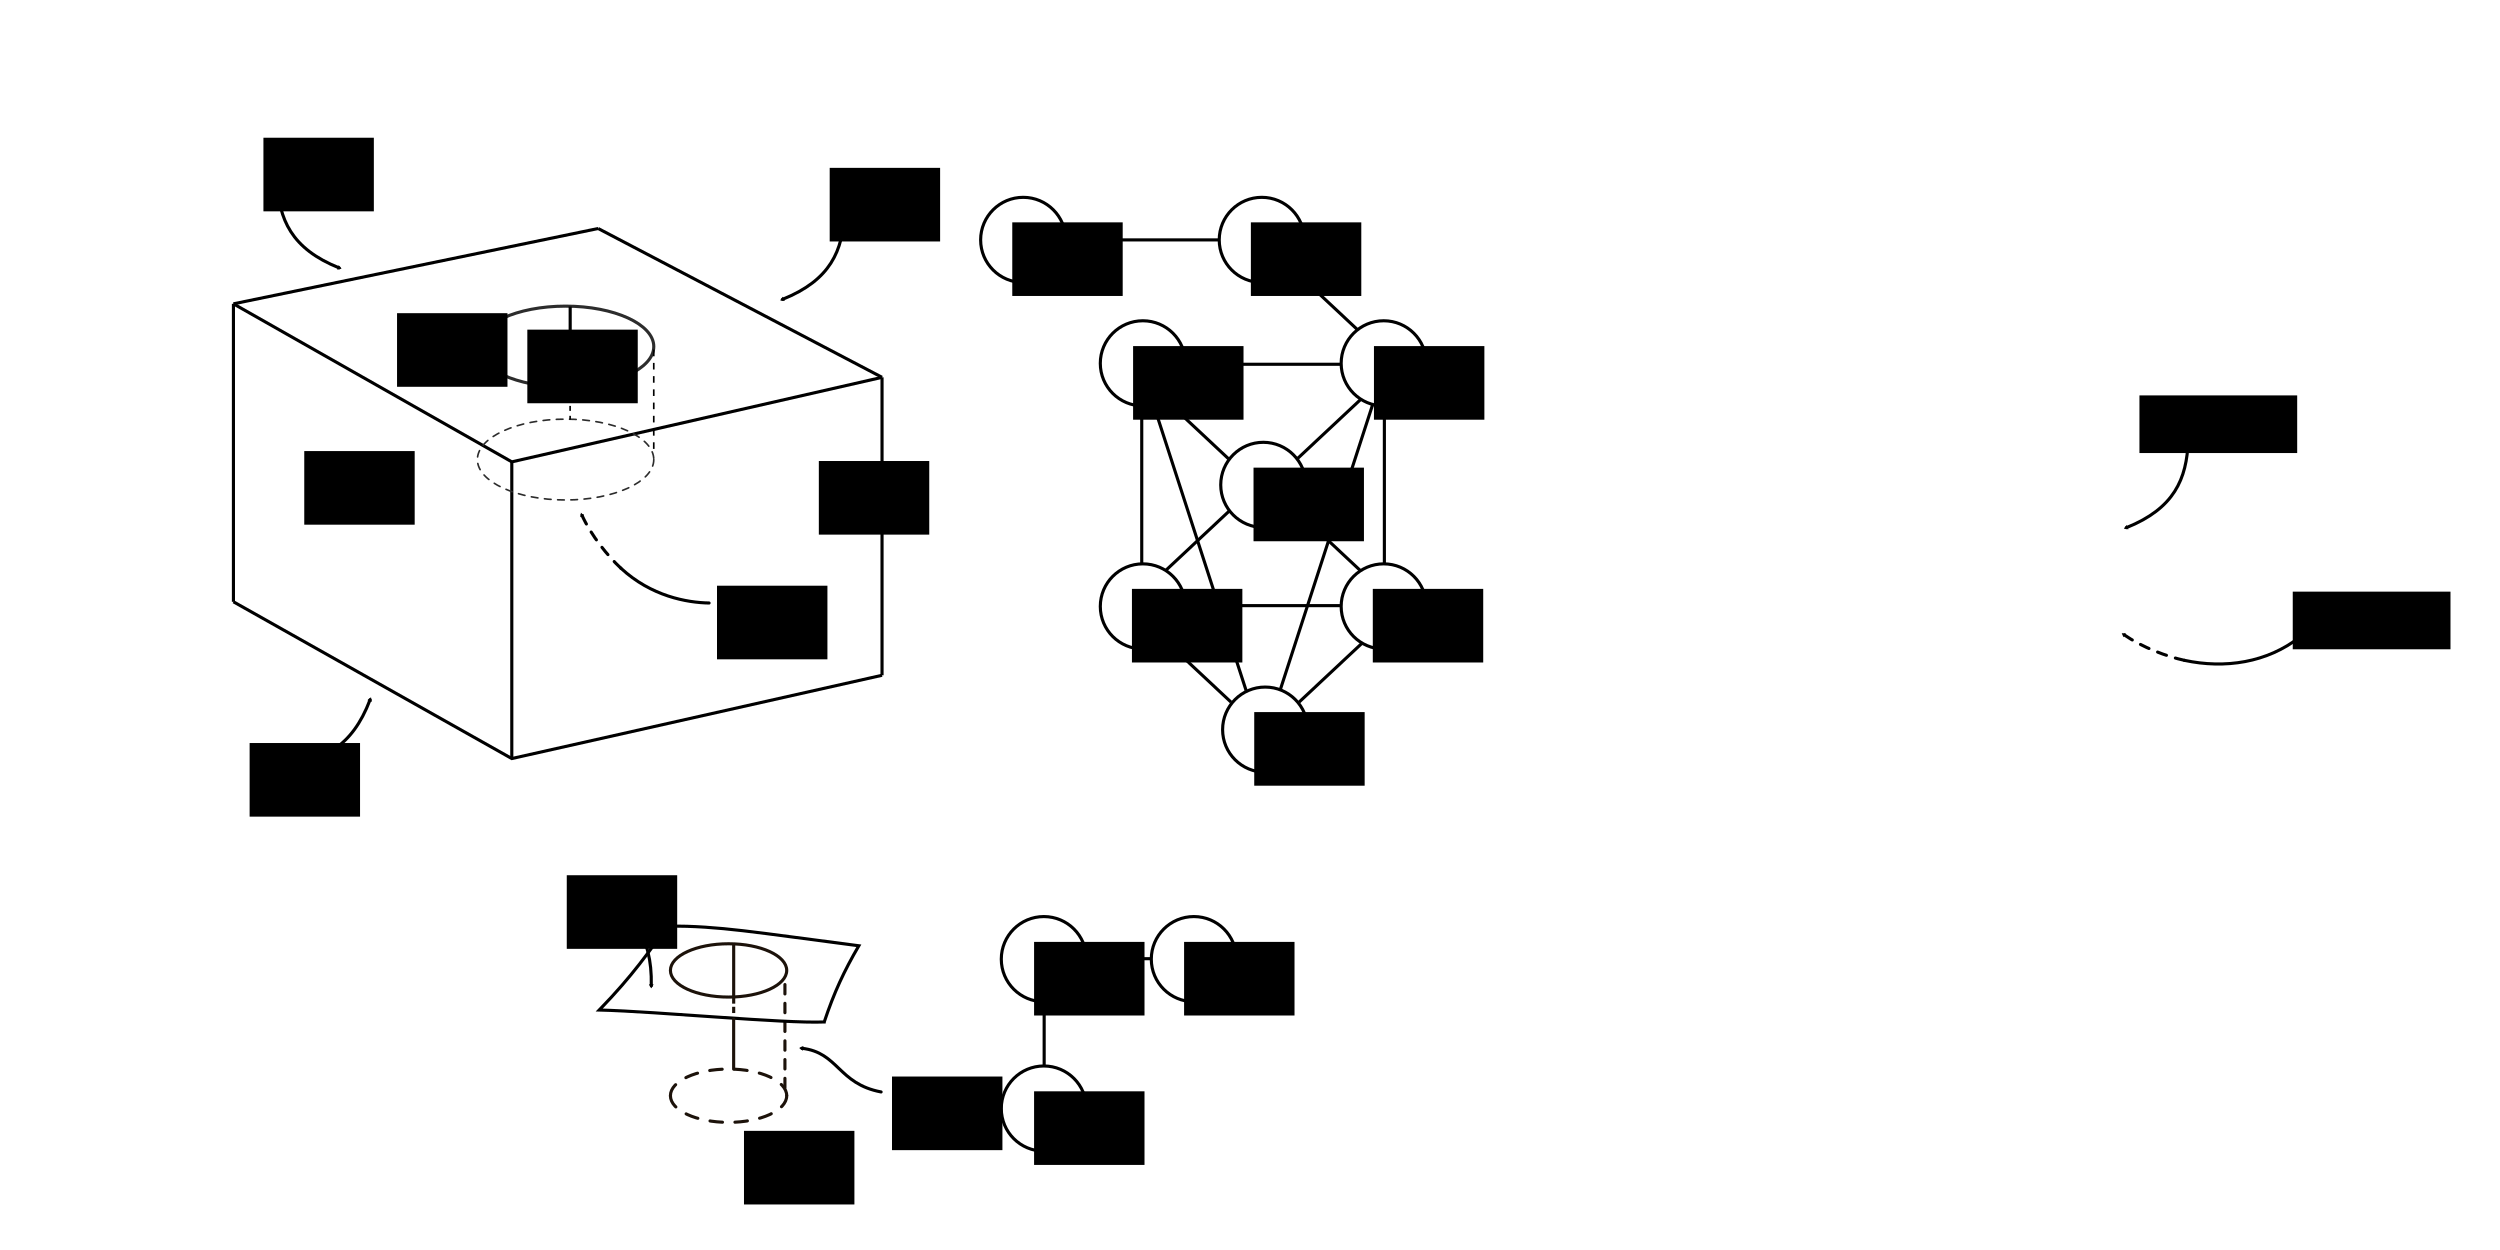 <?xml version="1.0" encoding="UTF-8" standalone="no"?>
<!-- Created with Inkscape (http://www.inkscape.org/) -->

<svg
   xmlns:dc="http://purl.org/dc/elements/1.1/"
   xmlns:cc="http://creativecommons.org/ns#"
   xmlns:rdf="http://www.w3.org/1999/02/22-rdf-syntax-ns#"
   xmlns:svg="http://www.w3.org/2000/svg"
   xmlns="http://www.w3.org/2000/svg"
   xmlns:xlink="http://www.w3.org/1999/xlink"
   xmlns:sodipodi="http://sodipodi.sourceforge.net/DTD/sodipodi-0.dtd"
   xmlns:inkscape="http://www.inkscape.org/namespaces/inkscape"
   width="800mm"
   height="400mm"
   viewBox="0 0 800 400"
   version="1.1"
   id="svg9545"
   inkscape:version="0.92.4 (5da689c313, 2019-01-14)"
   sodipodi:docname="situ-subgraph-isomorphism.svg">
  <defs
     id="defs9539">
    <marker
       inkscape:stockid="TriangleOutM"
       orient="auto"
       refY="0"
       refX="0"
       id="TriangleOutM"
       style="overflow:visible"
       inkscape:isstock="true">
      <path
         id="path10344"
         d="M 5.77,0 -2.88,5 V -5 Z"
         style="fill:#000000;fill-opacity:1;fill-rule:evenodd;stroke:#000000;stroke-width:1pt;stroke-opacity:1"
         transform="scale(0.4)"
         inkscape:connector-curvature="0" />
    </marker>
    <marker
       inkscape:stockid="TriangleOutL"
       orient="auto"
       refY="0"
       refX="0"
       id="TriangleOutL"
       style="overflow:visible"
       inkscape:isstock="true">
      <path
         id="path10341"
         d="M 5.77,0 -2.88,5 V -5 Z"
         style="fill:#000000;fill-opacity:1;fill-rule:evenodd;stroke:#000000;stroke-width:1pt;stroke-opacity:1"
         transform="scale(0.8)"
         inkscape:connector-curvature="0" />
    </marker>
    <linearGradient
       gradientTransform="matrix(0.282,0,0,0.282,-467.942,69.372)"
       inkscape:collect="always"
       xlink:href="#linearGradient6728"
       id="linearGradient6730"
       x1="2117.914"
       y1="265.991"
       x2="1819.386"
       y2="260.135"
       gradientUnits="userSpaceOnUse" />
    <linearGradient
       inkscape:collect="always"
       id="linearGradient6728">
      <stop
         style="stop-color:#afafaf;stop-opacity:1;"
         offset="0"
         id="stop6724" />
      <stop
         style="stop-color:#afafaf;stop-opacity:0;"
         offset="1"
         id="stop6726" />
    </linearGradient>
    <marker
       inkscape:stockid="TriangleOutM"
       orient="auto"
       refY="0"
       refX="0"
       id="TriangleOutM-5"
       style="overflow:visible"
       inkscape:isstock="true">
      <path
         inkscape:connector-curvature="0"
         id="path10344-8"
         d="M 5.77,0 -2.88,5 V -5 Z"
         style="fill:#000000;fill-opacity:1;fill-rule:evenodd;stroke:#000000;stroke-width:1pt;stroke-opacity:1"
         transform="scale(0.4)" />
    </marker>
    <marker
       inkscape:stockid="TriangleOutM"
       orient="auto"
       refY="0"
       refX="0"
       id="TriangleOutM-1"
       style="overflow:visible"
       inkscape:isstock="true">
      <path
         inkscape:connector-curvature="0"
         id="path10344-3"
         d="M 5.77,0 -2.88,5 V -5 Z"
         style="fill:#000000;fill-opacity:1;fill-rule:evenodd;stroke:#000000;stroke-width:1pt;stroke-opacity:1"
         transform="scale(0.4)" />
    </marker>
    <marker
       inkscape:stockid="TriangleOutM"
       orient="auto"
       refY="0"
       refX="0"
       id="TriangleOutM-1-8"
       style="overflow:visible"
       inkscape:isstock="true">
      <path
         inkscape:connector-curvature="0"
         id="path10344-3-8"
         d="M 5.77,0 -2.88,5 V -5 Z"
         style="fill:#000000;fill-opacity:1;fill-rule:evenodd;stroke:#000000;stroke-width:1pt;stroke-opacity:1"
         transform="scale(0.4)" />
    </marker>
    <marker
       inkscape:stockid="TriangleOutM"
       orient="auto"
       refY="0"
       refX="0"
       id="TriangleOutM-1-8-9"
       style="overflow:visible"
       inkscape:isstock="true">
      <path
         inkscape:connector-curvature="0"
         id="path10344-3-8-0"
         d="M 5.77,0 -2.88,5 V -5 Z"
         style="fill:#000000;fill-opacity:1;fill-rule:evenodd;stroke:#000000;stroke-width:1pt;stroke-opacity:1"
         transform="scale(0.4)" />
    </marker>
    <marker
       inkscape:stockid="TriangleOutM"
       orient="auto"
       refY="0"
       refX="0"
       id="TriangleOutM-1-8-5"
       style="overflow:visible"
       inkscape:isstock="true">
      <path
         inkscape:connector-curvature="0"
         id="path10344-3-8-02"
         d="M 5.77,0 -2.88,5 V -5 Z"
         style="fill:#000000;fill-opacity:1;fill-rule:evenodd;stroke:#000000;stroke-width:1pt;stroke-opacity:1"
         transform="scale(0.4)" />
    </marker>
    <marker
       inkscape:stockid="TriangleOutM"
       orient="auto"
       refY="0"
       refX="0"
       id="TriangleOutM-1-8-5-8"
       style="overflow:visible"
       inkscape:isstock="true">
      <path
         inkscape:connector-curvature="0"
         id="path10344-3-8-02-6"
         d="M 5.77,0 -2.88,5 V -5 Z"
         style="fill:#000000;fill-opacity:1;fill-rule:evenodd;stroke:#000000;stroke-width:1pt;stroke-opacity:1"
         transform="scale(0.4)" />
    </marker>
    <marker
       inkscape:stockid="TriangleOutM"
       orient="auto"
       refY="0"
       refX="0"
       id="TriangleOutM-1-84"
       style="overflow:visible"
       inkscape:isstock="true">
      <path
         inkscape:connector-curvature="0"
         id="path10344-3-2"
         d="M 5.77,0 -2.88,5 V -5 Z"
         style="fill:#000000;fill-opacity:1;fill-rule:evenodd;stroke:#000000;stroke-width:1pt;stroke-opacity:1"
         transform="scale(0.4)" />
    </marker>
    <marker
       inkscape:stockid="TriangleOutM"
       orient="auto"
       refY="0"
       refX="0"
       id="TriangleOutM-5-8"
       style="overflow:visible"
       inkscape:isstock="true">
      <path
         inkscape:connector-curvature="0"
         id="path10344-8-7"
         d="M 5.77,0 -2.88,5 V -5 Z"
         style="fill:#000000;fill-opacity:1;fill-rule:evenodd;stroke:#000000;stroke-width:1pt;stroke-opacity:1"
         transform="scale(0.4)" />
    </marker>
    <marker
       inkscape:stockid="TriangleOutM"
       orient="auto"
       refY="0"
       refX="0"
       id="TriangleOutM-3"
       style="overflow:visible"
       inkscape:isstock="true">
      <path
         id="path10344-7"
         d="M 5.77,0 -2.88,5 V -5 Z"
         style="fill:#000000;fill-opacity:1;fill-rule:evenodd;stroke:#000000;stroke-width:1pt;stroke-opacity:1"
         transform="scale(0.4)"
         inkscape:connector-curvature="0" />
    </marker>
    <marker
       inkscape:stockid="TriangleOutM"
       orient="auto"
       refY="0"
       refX="0"
       id="TriangleOutM-5-9"
       style="overflow:visible"
       inkscape:isstock="true">
      <path
         inkscape:connector-curvature="0"
         id="path10344-8-3"
         d="M 5.77,0 -2.88,5 V -5 Z"
         style="fill:#000000;fill-opacity:1;fill-rule:evenodd;stroke:#000000;stroke-width:1pt;stroke-opacity:1"
         transform="scale(0.4)" />
    </marker>
    <marker
       inkscape:stockid="TriangleOutM"
       orient="auto"
       refY="0"
       refX="0"
       id="TriangleOutM-1-8-5-0"
       style="overflow:visible"
       inkscape:isstock="true">
      <path
         inkscape:connector-curvature="0"
         id="path10344-3-8-02-9"
         d="M 5.77,0 -2.88,5 V -5 Z"
         style="fill:#000000;fill-opacity:1;fill-rule:evenodd;stroke:#000000;stroke-width:1pt;stroke-opacity:1"
         transform="scale(0.4)" />
    </marker>
    <marker
       inkscape:stockid="TriangleOutM"
       orient="auto"
       refY="0"
       refX="0"
       id="TriangleOutM-5-7"
       style="overflow:visible"
       inkscape:isstock="true">
      <path
         inkscape:connector-curvature="0"
         id="path10344-8-1"
         d="M 5.77,0 -2.88,5 V -5 Z"
         style="fill:#000000;fill-opacity:1;fill-rule:evenodd;stroke:#000000;stroke-width:1pt;stroke-opacity:1"
         transform="scale(0.4)" />
    </marker>
    <marker
       inkscape:stockid="TriangleOutM"
       orient="auto"
       refY="0"
       refX="0"
       id="TriangleOutM-5-9-4"
       style="overflow:visible"
       inkscape:isstock="true">
      <path
         inkscape:connector-curvature="0"
         id="path10344-8-3-8"
         d="M 5.77,0 -2.88,5 V -5 Z"
         style="fill:#000000;fill-opacity:1;fill-rule:evenodd;stroke:#000000;stroke-width:1pt;stroke-opacity:1"
         transform="scale(0.4)" />
    </marker>
  </defs>
  <sodipodi:namedview
     id="base"
     pagecolor="#ffffff"
     bordercolor="#666666"
     borderopacity="1.0"
     inkscape:pageopacity="0.0"
     inkscape:pageshadow="2"
     inkscape:zoom="0.35"
     inkscape:cx="889.54774"
     inkscape:cy="519.40654"
     inkscape:document-units="mm"
     inkscape:current-layer="layer1"
     showgrid="false"
     inkscape:window-width="1920"
     inkscape:window-height="1027"
     inkscape:window-x="-8"
     inkscape:window-y="-8"
     inkscape:window-maximized="1"
     inkscape:snap-global="true" />
  <g
     inkscape:label="Layer 1"
     inkscape:groupmode="layer"
     id="layer1"
     transform="translate(0,103)">
    <path
       style="fill:none;fill-opacity:0.856;stroke:none;stroke-width:0.265px;stroke-linecap:butt;stroke-linejoin:miter;stroke-opacity:1"
       d="M 74.699,89.573 163.775,139.739 V 44.793 L 74.699,-5.772 Z"
       id="path6480-9-27"
       inkscape:connector-curvature="0"
       sodipodi:nodetypes="ccccc" />
    <path
       style="fill:none;fill-opacity:1;stroke:none;stroke-width:0.265px;stroke-linecap:butt;stroke-linejoin:miter;stroke-opacity:1"
       d="m 282.25,113.092 -118.474,26.647 V 44.793 L 282.25,17.746 Z"
       id="path6480-9-2-4"
       inkscape:connector-curvature="0"
       sodipodi:nodetypes="ccccc" />
    <path
       style="fill:none;fill-opacity:1;stroke:none;stroke-width:0.265px;stroke-linecap:butt;stroke-linejoin:miter;stroke-opacity:1"
       d="M 74.699,-5.772 163.775,44.793 282.25,17.746 191.409,-29.879 Z"
       id="path6480-4"
       inkscape:connector-curvature="0"
       sodipodi:nodetypes="ccccc" />
    <path
       style="fill:none;stroke:#000000;stroke-width:1;stroke-linecap:butt;stroke-linejoin:miter;stroke-miterlimit:4;stroke-dasharray:none;stroke-opacity:1"
       d="m 74.699,89.573 89.077,50.165 118.474,-26.647"
       id="path6412-0"
       inkscape:connector-curvature="0"
       sodipodi:nodetypes="ccc" />
    <path
       style="fill:none;stroke:#000000;stroke-width:1;stroke-linecap:butt;stroke-linejoin:miter;stroke-miterlimit:4;stroke-dasharray:none;stroke-opacity:1"
       d="M 74.699,-5.772 163.775,44.793 282.25,17.746"
       id="path6412-1-8"
       inkscape:connector-curvature="0"
       sodipodi:nodetypes="ccc" />
    <path
       style="fill:none;stroke:#000000;stroke-width:1;stroke-linecap:butt;stroke-linejoin:miter;stroke-miterlimit:4;stroke-dasharray:none;stroke-opacity:1"
       d="M 74.699,-5.772 V 89.573"
       id="path6429-3"
       inkscape:connector-curvature="0"
       sodipodi:nodetypes="cc" />
    <path
       style="fill:none;stroke:#000000;stroke-width:1;stroke-linecap:butt;stroke-linejoin:miter;stroke-miterlimit:4;stroke-dasharray:none;stroke-opacity:1"
       d="m 282.25,17.746 -2e-5,95.346"
       id="path6431-0"
       inkscape:connector-curvature="0"
       sodipodi:nodetypes="cc" />
    <path
       style="fill:none;stroke:#000000;stroke-width:1;stroke-linecap:butt;stroke-linejoin:miter;stroke-miterlimit:4;stroke-dasharray:none;stroke-opacity:1"
       d="m 163.775,44.793 v 94.946"
       id="path6433-9-4"
       inkscape:connector-curvature="0"
       sodipodi:nodetypes="cc" />
    <path
       style="fill:none;stroke:#000000;stroke-width:1;stroke-linecap:butt;stroke-linejoin:miter;stroke-miterlimit:4;stroke-dasharray:none;stroke-opacity:1"
       d="M 74.699,-5.772 191.409,-29.879"
       id="path6412-1-6-9"
       inkscape:connector-curvature="0"
       sodipodi:nodetypes="cc" />
    <path
       style="fill:none;stroke:#000000;stroke-width:1;stroke-linecap:butt;stroke-linejoin:miter;stroke-miterlimit:4;stroke-dasharray:none;stroke-opacity:1"
       d="M 191.409,-29.879 282.25,17.746"
       id="path6412-1-7-8"
       inkscape:connector-curvature="0"
       sodipodi:nodetypes="cc" />
    <ellipse
       style="opacity:1;fill:none;fill-opacity:1;stroke:#2c2c2c;stroke-width:1;stroke-linecap:round;stroke-miterlimit:4;stroke-dasharray:none;stroke-dashoffset:0;stroke-opacity:1"
       id="path6722"
       cx="180.987"
       cy="7.897"
       rx="28.222"
       ry="12.935" />
    <path
       style="fill:none;stroke:#000000;stroke-width:1;stroke-linecap:butt;stroke-linejoin:miter;stroke-miterlimit:4;stroke-dasharray:none;stroke-opacity:1"
       d="M 182.457,-4.907 V 20.995"
       id="path6433-9-4-7"
       inkscape:connector-curvature="0"
       sodipodi:nodetypes="cc" />
    <ellipse
       style="opacity:1;fill:none;fill-opacity:1;stroke:#2c2c2c;stroke-width:0.529;stroke-linecap:round;stroke-miterlimit:4;stroke-dasharray:2.117, 2.117;stroke-dashoffset:0;stroke-opacity:1"
       id="path6722-4"
       cx="180.987"
       cy="44.057"
       rx="28.222"
       ry="12.935" />
    <path
       style="fill:none;stroke:#000000;stroke-width:0.529;stroke-linecap:butt;stroke-linejoin:miter;stroke-miterlimit:4;stroke-dasharray:1.587, 1.587;stroke-dashoffset:0;stroke-opacity:1"
       d="m 182.44,20.54 v 10.762"
       id="path6433-9-4-7-1"
       inkscape:connector-curvature="0"
       sodipodi:nodetypes="cc" />
    <path
       style="fill:none;stroke:#000000;stroke-width:0.529;stroke-linecap:butt;stroke-linejoin:miter;stroke-miterlimit:4;stroke-dasharray:2.117, 2.117;stroke-dashoffset:0;stroke-opacity:1"
       d="M 209.203,8.891 V 42.468"
       id="path6433-9-4-7-1-9"
       inkscape:connector-curvature="0"
       sodipodi:nodetypes="cc" />
    <flowRoot
       xml:space="preserve"
       id="flowRoot10189"
       style="font-style:normal;font-variant:normal;font-weight:normal;font-stretch:normal;font-size:40px;line-height:125%;font-family:'Segoe UI';-inkscape-font-specification:'Segoe UI';letter-spacing:0px;word-spacing:0px;fill:#000000;fill-opacity:1;stroke:none;stroke-width:1px;stroke-linecap:butt;stroke-linejoin:miter;stroke-opacity:1"
       transform="matrix(0.265,0,0,0.265,16.303,-93.355)"><flowRegion
         id="flowRegion10191"><rect
           id="rect10193"
           width="133.34"
           height="88.893"
           x="256.579"
           y="129.922" /></flowRegion><flowPara
         id="flowPara10195"
         style="font-style:normal;font-variant:normal;font-weight:bold;font-stretch:normal;font-size:48px;font-family:'Segoe UI';-inkscape-font-specification:'Segoe UI Bold'">1</flowPara></flowRoot>    <path
       style="fill:none;fill-rule:evenodd;stroke:#000000;stroke-width:1;stroke-linecap:round;stroke-linejoin:miter;stroke-miterlimit:4;stroke-dasharray:none;stroke-opacity:1;marker-end:url(#TriangleOutM)"
       d="m 88.733,-45.082 c 0.431,12.24 4.485,21.668 19.778,27.796"
       id="path10197"
       inkscape:connector-curvature="0"
       sodipodi:nodetypes="cc" />
    <flowRoot
       xml:space="preserve"
       id="flowRoot10189-3"
       style="font-style:normal;font-variant:normal;font-weight:normal;font-stretch:normal;font-size:40px;line-height:125%;font-family:'Segoe UI';-inkscape-font-specification:'Segoe UI';letter-spacing:0px;word-spacing:0px;fill:#000000;fill-opacity:1;stroke:none;stroke-width:1px;stroke-linecap:butt;stroke-linejoin:miter;stroke-opacity:1"
       transform="matrix(0.265,0,0,0.265,29.37,6.913)"><flowRegion
         id="flowRegion10191-2"><rect
           id="rect10193-3"
           width="133.34"
           height="88.893"
           x="256.579"
           y="129.922" /></flowRegion><flowPara
         id="flowPara10195-0"
         style="font-style:normal;font-variant:normal;font-weight:bold;font-stretch:normal;font-size:48px;font-family:'Segoe UI';-inkscape-font-specification:'Segoe UI Bold'">2</flowPara></flowRoot>    <flowRoot
       xml:space="preserve"
       id="flowRoot10189-3-0"
       style="font-style:normal;font-variant:normal;font-weight:normal;font-stretch:normal;font-size:40px;line-height:125%;font-family:'Segoe UI';-inkscape-font-specification:'Segoe UI';letter-spacing:0px;word-spacing:0px;fill:#000000;fill-opacity:1;stroke:none;stroke-width:1px;stroke-linecap:butt;stroke-linejoin:miter;stroke-opacity:1"
       transform="matrix(0.265,0,0,0.265,59.062,-37.212)"><flowRegion
         id="flowRegion10191-2-2"><rect
           id="rect10193-3-0"
           width="133.34"
           height="88.893"
           x="256.579"
           y="129.922" /></flowRegion><flowPara
         id="flowPara10195-0-2"
         style="font-style:normal;font-variant:normal;font-weight:bold;font-stretch:normal;font-size:48px;font-family:'Segoe UI';-inkscape-font-specification:'Segoe UI Bold'">3</flowPara></flowRoot>    <flowRoot
       xml:space="preserve"
       id="flowRoot10189-3-5"
       style="font-style:normal;font-variant:normal;font-weight:normal;font-stretch:normal;font-size:40px;line-height:125%;font-family:'Segoe UI';-inkscape-font-specification:'Segoe UI';letter-spacing:0px;word-spacing:0px;fill:#000000;fill-opacity:1;stroke:none;stroke-width:1px;stroke-linecap:butt;stroke-linejoin:miter;stroke-opacity:1"
       transform="matrix(0.265,0,0,0.265,197.508,-83.716)"><flowRegion
         id="flowRegion10191-2-8"><rect
           id="rect10193-3-5"
           width="133.34"
           height="88.893"
           x="256.579"
           y="129.922" /></flowRegion><flowPara
         id="flowPara10195-0-4"
         style="font-style:normal;font-variant:normal;font-weight:bold;font-stretch:normal;font-size:48px;font-family:'Segoe UI';-inkscape-font-specification:'Segoe UI Bold'">4</flowPara></flowRoot>    <path
       style="fill:none;fill-rule:evenodd;stroke:#000000;stroke-width:1;stroke-linecap:round;stroke-linejoin:miter;stroke-miterlimit:4;stroke-dasharray:none;stroke-opacity:1;marker-end:url(#TriangleOutM-5)"
       d="m 270.209,-35.016 c -0.431,12.24 -4.485,21.668 -19.778,27.796"
       id="path10197-2"
       inkscape:connector-curvature="0"
       sodipodi:nodetypes="cc" />
    <flowRoot
       xml:space="preserve"
       id="flowRoot10189-3-07"
       style="font-style:normal;font-variant:normal;font-weight:normal;font-stretch:normal;font-size:40px;line-height:125%;font-family:'Segoe UI';-inkscape-font-specification:'Segoe UI';letter-spacing:0px;word-spacing:0px;fill:#000000;fill-opacity:1;stroke:none;stroke-width:1px;stroke-linecap:butt;stroke-linejoin:miter;stroke-opacity:1"
       transform="matrix(0.265,0,0,0.265,194.033,10.095)"><flowRegion
         id="flowRegion10191-2-7"><rect
           id="rect10193-3-9"
           width="133.34"
           height="88.893"
           x="256.579"
           y="129.922" /></flowRegion><flowPara
         id="flowPara10195-0-0"
         style="font-style:normal;font-variant:normal;font-weight:bold;font-stretch:normal;font-size:48px;font-family:'Segoe UI';-inkscape-font-specification:'Segoe UI Bold'">6</flowPara></flowRoot>    <flowRoot
       xml:space="preserve"
       id="flowRoot10189-3-07-1"
       style="font-style:normal;font-variant:normal;font-weight:normal;font-stretch:normal;font-size:40px;line-height:125%;font-family:'Segoe UI';-inkscape-font-specification:'Segoe UI';letter-spacing:0px;word-spacing:0px;fill:#000000;fill-opacity:1;stroke:none;stroke-width:1px;stroke-linecap:butt;stroke-linejoin:miter;stroke-opacity:1"
       transform="matrix(0.265,0,0,0.265,100.751,-31.944)"><flowRegion
         id="flowRegion10191-2-7-7"><rect
           id="rect10193-3-9-0"
           width="133.34"
           height="88.893"
           x="256.579"
           y="129.922" /></flowRegion><flowPara
         id="flowPara10195-0-0-5"
         style="font-style:normal;font-variant:normal;font-weight:bold;font-stretch:normal;font-size:48px;font-family:'Segoe UI';-inkscape-font-specification:'Segoe UI Bold'">7</flowPara></flowRoot>    <path
       style="fill:none;fill-rule:evenodd;stroke:#000000;stroke-width:1;stroke-linecap:round;stroke-linejoin:miter;stroke-miterlimit:4;stroke-dasharray:none;stroke-opacity:1;marker-end:url(#TriangleOutM-1)"
       d="m 90.976,141.191 c 12.23,-0.646 21.586,-4.865 27.444,-20.264"
       id="path10197-3"
       inkscape:connector-curvature="0"
       sodipodi:nodetypes="cc" />
    <flowRoot
       xml:space="preserve"
       id="flowRoot10189-3-5-7"
       style="font-style:normal;font-variant:normal;font-weight:normal;font-stretch:normal;font-size:40px;line-height:125%;font-family:'Segoe UI';-inkscape-font-specification:'Segoe UI';letter-spacing:0px;word-spacing:0px;fill:#000000;fill-opacity:1;stroke:none;stroke-width:1px;stroke-linecap:butt;stroke-linejoin:miter;stroke-opacity:1"
       transform="matrix(0.265,0,0,0.265,11.885,100.339)"><flowRegion
         id="flowRegion10191-2-8-6"><rect
           id="rect10193-3-5-2"
           width="133.34"
           height="88.893"
           x="256.579"
           y="129.922" /></flowRegion><flowPara
         id="flowPara10195-0-4-1"
         style="font-style:normal;font-variant:normal;font-weight:bold;font-stretch:normal;font-size:48px;font-family:'Segoe UI';-inkscape-font-specification:'Segoe UI Bold'">5</flowPara></flowRoot>    <path
       style="fill:none;fill-rule:evenodd;stroke:#000000;stroke-width:1;stroke-linecap:round;stroke-linejoin:miter;stroke-miterlimit:4;stroke-dasharray:none;stroke-opacity:1"
       d="m 226.901,89.961 c -7.077,-0.122 -18.513,-2.148 -28.228,-11.146"
       id="path10197-3-4"
       inkscape:connector-curvature="0"
       sodipodi:nodetypes="cc" />
    <flowRoot
       xml:space="preserve"
       id="flowRoot10189-3-07-6"
       style="font-style:normal;font-variant:normal;font-weight:normal;font-stretch:normal;font-size:40px;line-height:125%;font-family:'Segoe UI';-inkscape-font-specification:'Segoe UI';letter-spacing:0px;word-spacing:0px;fill:#000000;fill-opacity:1;stroke:none;stroke-width:1px;stroke-linecap:butt;stroke-linejoin:miter;stroke-opacity:1"
       transform="matrix(0.265,0,0,0.265,161.446,49.998)"><flowRegion
         id="flowRegion10191-2-7-8"><rect
           id="rect10193-3-9-2"
           width="133.34"
           height="88.893"
           x="256.579"
           y="129.922" /></flowRegion><flowPara
         id="flowPara10195-0-0-9"
         style="font-style:normal;font-variant:normal;font-weight:bold;font-stretch:normal;font-size:48px;font-family:'Segoe UI';-inkscape-font-specification:'Segoe UI Bold'">8</flowPara></flowRoot>    <path
       style="fill:none;fill-rule:evenodd;stroke:#000000;stroke-width:1;stroke-linecap:round;stroke-linejoin:miter;stroke-miterlimit:4;stroke-dasharray:3, 3;stroke-dashoffset:0;stroke-opacity:1;marker-end:url(#TriangleOutM-1-8-5)"
       d="M 198.673,78.815 C 194.563,75.009 189.224,68.486 186.19,61.802"
       id="path10197-3-4-1"
       inkscape:connector-curvature="0"
       sodipodi:nodetypes="cc" />
    <path
       style="fill:none;stroke:#1c120a;stroke-width:1;stroke-linecap:butt;stroke-linejoin:miter;stroke-miterlimit:4;stroke-dasharray:2, 1;stroke-dashoffset:0;stroke-opacity:1"
       d="m 234.778,216.169 v 5.394"
       id="path6433-9-4-7-1-8"
       inkscape:connector-curvature="0"
       sodipodi:nodetypes="cc" />
    <path
       style="fill:none;stroke:#1c120a;stroke-width:1;stroke-linecap:round;stroke-linejoin:miter;stroke-miterlimit:4;stroke-dasharray:3, 3;stroke-dashoffset:10;stroke-opacity:1"
       d="m 251.176,210.062 v 35.045"
       id="path6433-9-4-7-1-9-6"
       inkscape:connector-curvature="0"
       sodipodi:nodetypes="cc" />
    <path
       style="opacity:1;fill:none;fill-opacity:1;stroke:#1c120a;stroke-width:1;stroke-linecap:round;stroke-miterlimit:4;stroke-dasharray:4, 4;stroke-dashoffset:0;stroke-opacity:1"
       d="m 251.747,247.626 c 0,4.71 -8.33,8.528 -18.606,8.528 -10.276,0 -18.606,-3.818 -18.606,-8.528"
       id="path6722-4-6"
       inkscape:connector-curvature="0"
       sodipodi:nodetypes="csc" />
    <path
       style="fill:none;fill-opacity:0.856;stroke:none;stroke-width:0.174px;stroke-linecap:butt;stroke-linejoin:miter;stroke-opacity:1"
       d="m 319.157,1.013 58.726,33.073 v -62.595 l -58.726,-33.336 z"
       id="path6480-9-27-4"
       inkscape:connector-curvature="0"
       sodipodi:nodetypes="ccccc" />
    <path
       style="fill:none;stroke:#1c120a;stroke-width:1;stroke-linecap:butt;stroke-linejoin:miter;stroke-miterlimit:4;stroke-dasharray:none;stroke-opacity:1"
       d="M 234.778,199.093 V 216.169"
       id="path6433-9-4-7-6"
       inkscape:connector-curvature="0"
       sodipodi:nodetypes="cc" />
    <path
       style="fill:none;fill-opacity:1;stroke:none;stroke-width:0.174px;stroke-linecap:butt;stroke-linejoin:miter;stroke-opacity:1"
       d="M 683.169,-4.328 605.062,13.239 v -62.595 l 78.107,-17.831 z"
       id="path6480-9-2-4-5"
       inkscape:connector-curvature="0"
       sodipodi:nodetypes="ccccc" />
    <path
       style="fill:none;fill-opacity:1;stroke:none;stroke-width:0.174px;stroke-linecap:butt;stroke-linejoin:miter;stroke-opacity:1"
       d="m 319.157,-61.845 58.726,33.336 78.107,-17.831 -59.888,-31.398 z"
       id="path6480-4-3"
       inkscape:connector-curvature="0"
       sodipodi:nodetypes="ccccc" />
    <ellipse
       style="opacity:1;fill:none;fill-opacity:1;stroke:#1c120a;stroke-width:1;stroke-linecap:round;stroke-miterlimit:4;stroke-dasharray:none;stroke-dashoffset:0;stroke-opacity:1"
       id="path6722-8"
       cx="233.141"
       cy="207.534"
       rx="18.606"
       ry="8.528" />
    <path
       style="fill:none;fill-rule:evenodd;stroke:#000000;stroke-width:1;stroke-linecap:round;stroke-linejoin:miter;stroke-miterlimit:4;stroke-dasharray:none;stroke-opacity:1;marker-end:url(#TriangleOutM-5-9)"
       d="m 700.212,38.057 c -0.431,12.24 -4.485,21.668 -19.778,27.796"
       id="path10197-2-5"
       inkscape:connector-curvature="0"
       sodipodi:nodetypes="cc" />
    <flowRoot
       xml:space="preserve"
       id="flowRoot10189-3-5-4"
       style="font-style:normal;font-variant:normal;font-weight:normal;font-stretch:normal;font-size:40px;line-height:125%;font-family:'Segoe UI';-inkscape-font-specification:'Segoe UI';letter-spacing:0px;word-spacing:0px;fill:#000000;fill-opacity:1;stroke:none;stroke-width:1px;stroke-linecap:butt;stroke-linejoin:miter;stroke-opacity:1"
       transform="matrix(0.265,0,0,0.265,616.629,-10.9)"><flowRegion
         id="flowRegion10191-2-8-3"><rect
           id="rect10193-3-5-0"
           width="190.483"
           height="69.608"
           x="256.579"
           y="129.922" /></flowRegion><flowPara
         id="flowPara10195-0-4-8"
         style="font-style:normal;font-variant:normal;font-weight:normal;font-stretch:normal;font-size:48px;font-family:'Segoe UI';-inkscape-font-specification:'Segoe UI'">convex</flowPara></flowRoot>    <path
       style="fill:none;fill-rule:evenodd;stroke:#000000;stroke-width:1;stroke-linecap:round;stroke-linejoin:miter;stroke-miterlimit:4;stroke-dasharray:none;stroke-opacity:1"
       d="m 735.984,100.833 c -10.493,8.234 -24.006,10.253 -36.954,7.479"
       id="path10197-3-4-8"
       inkscape:connector-curvature="0"
       sodipodi:nodetypes="cc" />
    <path
       style="fill:none;fill-rule:evenodd;stroke:#000000;stroke-width:1;stroke-linecap:round;stroke-linejoin:miter;stroke-miterlimit:4;stroke-dasharray:3, 3;stroke-dashoffset:0;stroke-opacity:1;marker-end:url(#TriangleOutM-1-8-5-0)"
       d="m 699.03,108.311 c -5.477,-1.173 -13.399,-4.056 -19.421,-8.253"
       id="path10197-3-4-1-3"
       inkscape:connector-curvature="0"
       sodipodi:nodetypes="cc" />
    <flowRoot
       xml:space="preserve"
       id="flowRoot10189-3-5-4-5"
       style="font-style:normal;font-variant:normal;font-weight:normal;font-stretch:normal;font-size:40px;line-height:125%;font-family:'Segoe UI';-inkscape-font-specification:'Segoe UI';letter-spacing:0px;word-spacing:0px;fill:#000000;fill-opacity:1;stroke:none;stroke-width:1px;stroke-linecap:butt;stroke-linejoin:miter;stroke-opacity:1"
       transform="matrix(0.265,0,0,0.265,665.685,51.896)"><flowRegion
         id="flowRegion10191-2-8-3-6"><rect
           id="rect10193-3-5-0-3"
           width="190.483"
           height="69.608"
           x="256.579"
           y="129.922" /></flowRegion><flowPara
         id="flowPara10195-0-4-8-3"
         style="font-style:normal;font-variant:normal;font-weight:normal;font-stretch:normal;font-size:48px;font-family:'Segoe UI';-inkscape-font-specification:'Segoe UI'">concave</flowPara></flowRoot>    <path
       inkscape:connector-curvature="0"
       style="opacity:1;fill:none;fill-opacity:1;stroke:#1c120a;stroke-width:1;stroke-linecap:round;stroke-miterlimit:4;stroke-dasharray:4, 4;stroke-dashoffset:0;stroke-opacity:1"
       d="m 214.535,247.626 c 0,-4.71 8.33,-8.528 18.606,-8.528 10.276,0 18.606,3.818 18.606,8.528"
       id="path6722-4-6-2"
       sodipodi:nodetypes="csc" />
    <g
       id="g15225"
       style="stroke-width:1;stroke-miterlimit:4;stroke-dasharray:none"
       transform="translate(-375.33,230.726)">
      <g
         id="g15219"
         style="stroke-width:1;stroke-miterlimit:4;stroke-dasharray:none">
        <path
           style="fill:none;fill-rule:evenodd;stroke:#000000;stroke-width:1;stroke-linecap:butt;stroke-linejoin:miter;stroke-miterlimit:4;stroke-dasharray:none;stroke-opacity:1"
           d="m 639.083,-6.693 c -13.075,0.527 -53.465,-3.363 -71.991,-3.829 10.936,-11.273 16.007,-18.817 21.846,-26.892 17.174,0.034 27.044,1.933 61.215,6.334 -4.755,8.16 -7.906,14.915 -11.07,24.386 z"
           id="path14503"
           inkscape:connector-curvature="0"
           sodipodi:nodetypes="ccccc" />
      </g>
    </g>
    <path
       style="fill:none;stroke:#000000;stroke-width:1;stroke-linecap:butt;stroke-linejoin:miter;stroke-miterlimit:4;stroke-dasharray:none;stroke-opacity:1"
       d="M 435.354,24.88 414.99,43.941"
       id="path6433-9-4-7-6-1-9"
       inkscape:connector-curvature="0"
       sodipodi:nodetypes="cc" />
    <g
       id="g14788"
       transform="translate(1.197,3.498)">
      <circle
         r="13.623"
         cy="48.664"
         cx="403.06"
         id="path14303-2"
         style="opacity:1;fill:none;fill-opacity:1;stroke:#000000;stroke-width:1;stroke-linecap:round;stroke-miterlimit:4;stroke-dasharray:none;stroke-dashoffset:0;stroke-opacity:1" />
      <flowRoot
         transform="matrix(0.265,0,0,0.265,331.937,8.718)"
         style="font-style:normal;font-variant:normal;font-weight:normal;font-stretch:normal;font-size:40px;line-height:125%;font-family:'Segoe UI';-inkscape-font-specification:'Segoe UI';letter-spacing:0px;word-spacing:0px;fill:#000000;fill-opacity:1;stroke:none;stroke-width:1px;stroke-linecap:butt;stroke-linejoin:miter;stroke-opacity:1"
         id="flowRoot10189-2"
         xml:space="preserve"><flowRegion
           id="flowRegion10191-0"><rect
             y="129.922"
             x="256.579"
             height="88.893"
             width="133.34"
             id="rect10193-2" /></flowRegion><flowPara
           style="font-style:normal;font-variant:normal;font-weight:bold;font-stretch:normal;font-size:48px;font-family:'Segoe UI';-inkscape-font-specification:'Segoe UI Bold'"
           id="flowPara10195-01">1</flowPara></flowRoot>    </g>
    <g
       id="g14795"
       transform="translate(-22.891,-87.022)">
      <circle
         r="13.623"
         cy="100.29"
         cx="388.61"
         id="path14303-2-1"
         style="opacity:1;fill:none;fill-opacity:1;stroke:#000000;stroke-width:1;stroke-linecap:round;stroke-miterlimit:4;stroke-dasharray:none;stroke-dashoffset:0;stroke-opacity:1" />
      <flowRoot
         transform="matrix(0.265,0,0,0.265,317.487,60.343)"
         style="font-style:normal;font-variant:normal;font-weight:normal;font-stretch:normal;font-size:40px;line-height:125%;font-family:'Segoe UI';-inkscape-font-specification:'Segoe UI';letter-spacing:0px;word-spacing:0px;fill:#000000;fill-opacity:1;stroke:none;stroke-width:1px;stroke-linecap:butt;stroke-linejoin:miter;stroke-opacity:1"
         id="flowRoot10189-2-6"
         xml:space="preserve"><flowRegion
           id="flowRegion10191-0-5"><rect
             y="129.922"
             x="256.579"
             height="88.893"
             width="133.34"
             id="rect10193-2-4" /></flowRegion><flowPara
           style="font-style:normal;font-variant:normal;font-weight:bold;font-stretch:normal;font-size:48px;font-family:'Segoe UI';-inkscape-font-specification:'Segoe UI Bold'"
           id="flowPara10195-01-1">2</flowPara></flowRoot>    </g>
    <g
       id="g14802"
       transform="translate(24.251,-114.818)">
      <circle
         r="13.623"
         cy="128.086"
         cx="418.544"
         id="path14303-2-1-3"
         style="opacity:1;fill:none;fill-opacity:1;stroke:#000000;stroke-width:1;stroke-linecap:round;stroke-miterlimit:4;stroke-dasharray:none;stroke-dashoffset:0;stroke-opacity:1" />
      <flowRoot
         transform="matrix(0.265,0,0,0.265,347.421,88.139)"
         style="font-style:normal;font-variant:normal;font-weight:normal;font-stretch:normal;font-size:40px;line-height:125%;font-family:'Segoe UI';-inkscape-font-specification:'Segoe UI';letter-spacing:0px;word-spacing:0px;fill:#000000;fill-opacity:1;stroke:none;stroke-width:1px;stroke-linecap:butt;stroke-linejoin:miter;stroke-opacity:1"
         id="flowRoot10189-2-6-5"
         xml:space="preserve"><flowRegion
           id="flowRegion10191-0-5-9"><rect
             y="129.922"
             x="256.579"
             height="88.893"
             width="133.34"
             id="rect10193-2-4-0" /></flowRegion><flowPara
           style="font-style:normal;font-variant:normal;font-weight:bold;font-stretch:normal;font-size:48px;font-family:'Segoe UI';-inkscape-font-specification:'Segoe UI Bold'"
           id="flowPara10195-01-1-0">3</flowPara></flowRoot>    </g>
    <g
       id="g14809"
       transform="translate(57.392,-100.104)">
      <circle
         r="13.623"
         cy="191.161"
         cx="385.403"
         id="path14303-2-1-3-7"
         style="opacity:1;fill:none;fill-opacity:1;stroke:#000000;stroke-width:1;stroke-linecap:round;stroke-miterlimit:4;stroke-dasharray:none;stroke-dashoffset:0;stroke-opacity:1" />
      <flowRoot
         transform="matrix(0.265,0,0,0.265,313.91,151.116)"
         style="font-style:normal;font-variant:normal;font-weight:normal;font-stretch:normal;font-size:40px;line-height:125%;font-family:'Segoe UI';-inkscape-font-specification:'Segoe UI';letter-spacing:0px;word-spacing:0px;fill:#000000;fill-opacity:1;stroke:none;stroke-width:1px;stroke-linecap:butt;stroke-linejoin:miter;stroke-opacity:1"
         id="flowRoot10189-2-6-5-4"
         xml:space="preserve"><flowRegion
           id="flowRegion10191-0-5-9-7"><rect
             y="129.922"
             x="256.579"
             height="88.893"
             width="133.34"
             id="rect10193-2-4-0-2" /></flowRegion><flowPara
           style="font-style:normal;font-variant:normal;font-weight:bold;font-stretch:normal;font-size:48px;font-family:'Segoe UI';-inkscape-font-specification:'Segoe UI Bold'"
           id="flowPara10195-01-1-0-9">4</flowPara></flowRoot>    </g>
    <g
       id="g14816"
       transform="translate(-85.966,-104.381)">
      <circle
         r="13.623"
         cy="195.438"
         cx="451.686"
         id="path14303-2-1-3-7-0"
         style="opacity:1;fill:none;fill-opacity:1;stroke:#000000;stroke-width:1;stroke-linecap:round;stroke-miterlimit:4;stroke-dasharray:none;stroke-dashoffset:0;stroke-opacity:1" />
      <flowRoot
         transform="matrix(0.265,0,0,0.265,380.193,155.392)"
         style="font-style:normal;font-variant:normal;font-weight:normal;font-stretch:normal;font-size:40px;line-height:125%;font-family:'Segoe UI';-inkscape-font-specification:'Segoe UI';letter-spacing:0px;word-spacing:0px;fill:#000000;fill-opacity:1;stroke:none;stroke-width:1px;stroke-linecap:butt;stroke-linejoin:miter;stroke-opacity:1"
         id="flowRoot10189-2-6-5-4-5"
         xml:space="preserve"><flowRegion
           id="flowRegion10191-0-5-9-7-6"><rect
             y="129.922"
             x="256.579"
             height="88.893"
             width="133.34"
             id="rect10193-2-4-0-2-3" /></flowRegion><flowPara
           style="font-style:normal;font-variant:normal;font-weight:bold;font-stretch:normal;font-size:48px;font-family:'Segoe UI';-inkscape-font-specification:'Segoe UI Bold'"
           id="flowPara10195-01-1-0-9-0">5</flowPara></flowRoot>    </g>
    <g
       id="g14837"
       transform="translate(101.771,-85.801)">
      <circle
         r="13.623"
         cy="216.285"
         cx="303.084"
         id="path14303-2-1-3-7-0-8"
         style="opacity:1;fill:none;fill-opacity:1;stroke:#000000;stroke-width:1;stroke-linecap:round;stroke-miterlimit:4;stroke-dasharray:none;stroke-dashoffset:0;stroke-opacity:1" />
      <flowRoot
         transform="matrix(0.265,0,0,0.265,231.591,176.239)"
         style="font-style:normal;font-variant:normal;font-weight:normal;font-stretch:normal;font-size:40px;line-height:125%;font-family:'Segoe UI';-inkscape-font-specification:'Segoe UI';letter-spacing:0px;word-spacing:0px;fill:#000000;fill-opacity:1;stroke:none;stroke-width:1px;stroke-linecap:butt;stroke-linejoin:miter;stroke-opacity:1"
         id="flowRoot10189-2-6-5-4-5-1"
         xml:space="preserve"><flowRegion
           id="flowRegion10191-0-5-9-7-6-0"><rect
             y="129.922"
             x="256.579"
             height="88.893"
             width="133.34"
             id="rect10193-2-4-0-2-3-2" /></flowRegion><flowPara
           style="font-style:normal;font-variant:normal;font-weight:bold;font-stretch:normal;font-size:48px;font-family:'Segoe UI';-inkscape-font-specification:'Segoe UI Bold'"
           id="flowPara10195-01-1-0-9-0-4">6</flowPara></flowRoot>    </g>
    <g
       id="g14830"
       transform="translate(60.575,-254.439)">
      <circle
         r="13.623"
         cy="228.208"
         cx="343.202"
         id="path14303-2-1-3-7-0-8-5"
         style="opacity:1;fill:none;fill-opacity:1;stroke:#000000;stroke-width:1;stroke-linecap:round;stroke-miterlimit:4;stroke-dasharray:none;stroke-dashoffset:0;stroke-opacity:1" />
      <flowRoot
         transform="matrix(0.265,0,0,0.265,271.71,188.163)"
         style="font-style:normal;font-variant:normal;font-weight:normal;font-stretch:normal;font-size:40px;line-height:125%;font-family:'Segoe UI';-inkscape-font-specification:'Segoe UI';letter-spacing:0px;word-spacing:0px;fill:#000000;fill-opacity:1;stroke:none;stroke-width:1px;stroke-linecap:butt;stroke-linejoin:miter;stroke-opacity:1"
         id="flowRoot10189-2-6-5-4-5-1-5"
         xml:space="preserve"><flowRegion
           id="flowRegion10191-0-5-9-7-6-0-7"><rect
             y="129.922"
             x="256.579"
             height="88.893"
             width="133.34"
             id="rect10193-2-4-0-2-3-2-1" /></flowRegion><flowPara
           style="font-style:normal;font-variant:normal;font-weight:bold;font-stretch:normal;font-size:48px;font-family:'Segoe UI';-inkscape-font-specification:'Segoe UI Bold'"
           id="flowPara10195-01-1-0-9-0-4-1">7</flowPara></flowRoot>    </g>
    <g
       id="g14823"
       transform="translate(-56.22,-274.85)">
      <circle
         r="13.623"
         cy="248.619"
         cx="383.646"
         id="path14303-2-1-3-7-0-8-5-4"
         style="opacity:1;fill:none;fill-opacity:1;stroke:#000000;stroke-width:1;stroke-linecap:round;stroke-miterlimit:4;stroke-dasharray:none;stroke-dashoffset:0;stroke-opacity:1" />
      <flowRoot
         transform="matrix(0.265,0,0,0.265,312.154,208.573)"
         style="font-style:normal;font-variant:normal;font-weight:normal;font-stretch:normal;font-size:40px;line-height:125%;font-family:'Segoe UI';-inkscape-font-specification:'Segoe UI';letter-spacing:0px;word-spacing:0px;fill:#000000;fill-opacity:1;stroke:none;stroke-width:1px;stroke-linecap:butt;stroke-linejoin:miter;stroke-opacity:1"
         id="flowRoot10189-2-6-5-4-5-1-5-2"
         xml:space="preserve"><flowRegion
           id="flowRegion10191-0-5-9-7-6-0-7-2"><rect
             y="129.922"
             x="256.579"
             height="88.893"
             width="133.34"
             id="rect10193-2-4-0-2-3-2-1-0" /></flowRegion><flowPara
           style="font-style:normal;font-variant:normal;font-weight:bold;font-stretch:normal;font-size:48px;font-family:'Segoe UI';-inkscape-font-specification:'Segoe UI Bold'"
           id="flowPara10195-01-1-0-9-0-4-1-8">8</flowPara></flowRoot>    </g>
    <path
       style="fill:none;stroke:#000000;stroke-width:1;stroke-linecap:butt;stroke-linejoin:miter;stroke-miterlimit:4;stroke-dasharray:none;stroke-opacity:1"
       d="M 372.897,24.88 393.261,43.941"
       id="path6433-9-4-7-6-1-9-9"
       inkscape:connector-curvature="0"
       sodipodi:nodetypes="cc" />
    <path
       style="fill:none;stroke:#000000;stroke-width:1;stroke-linecap:butt;stroke-linejoin:miter;stroke-miterlimit:4;stroke-dasharray:none;stroke-opacity:1"
       d="M 435.379,79.65 415.016,60.589"
       id="path6433-9-4-7-6-1-9-1"
       inkscape:connector-curvature="0"
       sodipodi:nodetypes="cc" />
    <path
       style="fill:none;stroke:#000000;stroke-width:1;stroke-linecap:butt;stroke-linejoin:miter;stroke-miterlimit:4;stroke-dasharray:none;stroke-opacity:1"
       d="M 372.923,79.65 393.286,60.589"
       id="path6433-9-4-7-6-1-9-9-8"
       inkscape:connector-curvature="0"
       sodipodi:nodetypes="cc" />
    <path
       style="fill:none;stroke:#000000;stroke-width:1;stroke-linecap:butt;stroke-linejoin:miter;stroke-miterlimit:4;stroke-dasharray:none;stroke-opacity:1"
       d="m 379.561,13.566 h 49.362"
       id="path6433-9-4-7-6-1-9-9-9"
       inkscape:connector-curvature="0"
       sodipodi:nodetypes="cc" />
    <path
       style="fill:none;stroke:#000000;stroke-width:1;stroke-linecap:butt;stroke-linejoin:miter;stroke-miterlimit:4;stroke-dasharray:none;stroke-opacity:1"
       d="m 379.43,90.802 h 49.362"
       id="path6433-9-4-7-6-1-9-9-9-1"
       inkscape:connector-curvature="0"
       sodipodi:nodetypes="cc" />
    <path
       style="fill:none;stroke:#000000;stroke-width:1;stroke-linecap:butt;stroke-linejoin:miter;stroke-miterlimit:4;stroke-dasharray:none;stroke-opacity:1"
       d="m 365.357,77.397 0,-50.298"
       id="path6433-9-4-7-6-1-9-9-9-1-8"
       inkscape:connector-curvature="0"
       sodipodi:nodetypes="cc" />
    <path
       style="fill:none;stroke:#000000;stroke-width:1;stroke-linecap:butt;stroke-linejoin:miter;stroke-miterlimit:4;stroke-dasharray:none;stroke-opacity:1"
       d="M 442.999,77.196 V 26.899"
       id="path6433-9-4-7-6-1-9-9-9-1-8-2"
       inkscape:connector-curvature="0"
       sodipodi:nodetypes="cc" />
    <path
       style="fill:none;stroke:#000000;stroke-width:1;stroke-linecap:butt;stroke-linejoin:miter;stroke-miterlimit:4;stroke-dasharray:none;stroke-opacity:1"
       d="m 436.041,102.639 -20.363,19.061"
       id="path6433-9-4-7-6-1-9-0"
       inkscape:connector-curvature="0"
       sodipodi:nodetypes="cc" />
    <path
       style="fill:none;stroke:#000000;stroke-width:1;stroke-linecap:butt;stroke-linejoin:miter;stroke-miterlimit:4;stroke-dasharray:none;stroke-opacity:1"
       d="m 373.584,102.639 20.363,19.061"
       id="path6433-9-4-7-6-1-9-9-3"
       inkscape:connector-curvature="0"
       sodipodi:nodetypes="cc" />
    <path
       style="fill:none;stroke:#000000;stroke-width:1;stroke-linecap:butt;stroke-linejoin:miter;stroke-miterlimit:4;stroke-dasharray:none;stroke-opacity:1"
       d="m 369.137,26.532 29.624,91.443"
       id="path6433-9-4-7-6-1-9-9-0"
       inkscape:connector-curvature="0"
       sodipodi:nodetypes="cc" />
    <path
       style="fill:none;stroke:#000000;stroke-width:1;stroke-linecap:butt;stroke-linejoin:miter;stroke-miterlimit:4;stroke-dasharray:none;stroke-opacity:1"
       d="M 439.279,26.383 409.655,117.826"
       id="path6433-9-4-7-6-1-9-9-0-2"
       inkscape:connector-curvature="0"
       sodipodi:nodetypes="cc" />
    <path
       style="fill:none;stroke:#000000;stroke-width:1;stroke-linecap:butt;stroke-linejoin:miter;stroke-miterlimit:4;stroke-dasharray:none;stroke-opacity:1"
       d="M 413.991,-16.599 434.355,2.462"
       id="path6433-9-4-7-6-1-9-9-4"
       inkscape:connector-curvature="0"
       sodipodi:nodetypes="cc" />
    <path
       style="fill:none;stroke:#000000;stroke-width:1;stroke-linecap:butt;stroke-linejoin:miter;stroke-miterlimit:4;stroke-dasharray:none;stroke-opacity:1"
       d="m 340.732,-26.231 h 49.362"
       id="path6433-9-4-7-6-1-9-9-9-4"
       inkscape:connector-curvature="0"
       sodipodi:nodetypes="cc" />
    <g
       id="g14788-1"
       transform="translate(-69.024,203.073)">
      <circle
         r="13.623"
         cy="48.664"
         cx="403.06"
         id="path14303-2-8"
         style="opacity:1;fill:none;fill-opacity:1;stroke:#000000;stroke-width:1;stroke-linecap:round;stroke-miterlimit:4;stroke-dasharray:none;stroke-dashoffset:0;stroke-opacity:1" />
      <flowRoot
         transform="matrix(0.265,0,0,0.265,331.937,8.718)"
         style="font-style:normal;font-variant:normal;font-weight:normal;font-stretch:normal;font-size:40px;line-height:125%;font-family:'Segoe UI';-inkscape-font-specification:'Segoe UI';letter-spacing:0px;word-spacing:0px;fill:#000000;fill-opacity:1;stroke:none;stroke-width:1px;stroke-linecap:butt;stroke-linejoin:miter;stroke-opacity:1"
         id="flowRoot10189-2-3"
         xml:space="preserve"><flowRegion
           id="flowRegion10191-0-7"><rect
             y="129.922"
             x="256.579"
             height="88.893"
             width="133.34"
             id="rect10193-2-5" /></flowRegion><flowPara
           style="font-style:normal;font-variant:normal;font-weight:bold;font-stretch:normal;font-size:48px;font-family:'Segoe UI';-inkscape-font-specification:'Segoe UI Bold'"
           id="flowPara10195-01-6">1</flowPara></flowRoot>    </g>
    <g
       id="g14795-7"
       transform="translate(-54.573,103.634)">
      <circle
         r="13.623"
         cy="100.29"
         cx="388.61"
         id="path14303-2-1-2"
         style="opacity:1;fill:none;fill-opacity:1;stroke:#000000;stroke-width:1;stroke-linecap:round;stroke-miterlimit:4;stroke-dasharray:none;stroke-dashoffset:0;stroke-opacity:1" />
      <flowRoot
         transform="matrix(0.265,0,0,0.265,317.487,60.343)"
         style="font-style:normal;font-variant:normal;font-weight:normal;font-stretch:normal;font-size:40px;line-height:125%;font-family:'Segoe UI';-inkscape-font-specification:'Segoe UI';letter-spacing:0px;word-spacing:0px;fill:#000000;fill-opacity:1;stroke:none;stroke-width:1px;stroke-linecap:butt;stroke-linejoin:miter;stroke-opacity:1"
         id="flowRoot10189-2-6-2"
         xml:space="preserve"><flowRegion
           id="flowRegion10191-0-5-2"><rect
             y="129.922"
             x="256.579"
             height="88.893"
             width="133.34"
             id="rect10193-2-4-8" /></flowRegion><flowPara
           style="font-style:normal;font-variant:normal;font-weight:bold;font-stretch:normal;font-size:48px;font-family:'Segoe UI';-inkscape-font-specification:'Segoe UI Bold'"
           id="flowPara10195-01-1-7">2</flowPara></flowRoot>    </g>
    <g
       id="g14802-9"
       transform="translate(-36.505,75.838)">
      <circle
         r="13.623"
         cy="128.086"
         cx="418.544"
         id="path14303-2-1-3-2"
         style="opacity:1;fill:none;fill-opacity:1;stroke:#000000;stroke-width:1;stroke-linecap:round;stroke-miterlimit:4;stroke-dasharray:none;stroke-dashoffset:0;stroke-opacity:1" />
      <flowRoot
         transform="matrix(0.265,0,0,0.265,347.421,88.139)"
         style="font-style:normal;font-variant:normal;font-weight:normal;font-stretch:normal;font-size:40px;line-height:125%;font-family:'Segoe UI';-inkscape-font-specification:'Segoe UI';letter-spacing:0px;word-spacing:0px;fill:#000000;fill-opacity:1;stroke:none;stroke-width:1px;stroke-linecap:butt;stroke-linejoin:miter;stroke-opacity:1"
         id="flowRoot10189-2-6-5-48"
         xml:space="preserve"><flowRegion
           id="flowRegion10191-0-5-9-9"><rect
             y="129.922"
             x="256.579"
             height="88.893"
             width="133.34"
             id="rect10193-2-4-0-0" /></flowRegion><flowPara
           style="font-style:normal;font-variant:normal;font-weight:bold;font-stretch:normal;font-size:48px;font-family:'Segoe UI';-inkscape-font-specification:'Segoe UI Bold'"
           id="flowPara10195-01-1-0-2">3</flowPara></flowRoot>    </g>
    <path
       style="fill:none;stroke:#000000;stroke-width:1;stroke-linecap:butt;stroke-linejoin:miter;stroke-miterlimit:4;stroke-dasharray:none;stroke-opacity:1"
       d="m 347.72,203.782 h 20.636"
       id="path6433-9-4-7-6-1-9-9-9-4-3-9"
       inkscape:connector-curvature="0"
       sodipodi:nodetypes="cc" />
    <path
       style="fill:none;stroke:#000000;stroke-width:1;stroke-linecap:butt;stroke-linejoin:miter;stroke-miterlimit:4;stroke-dasharray:none;stroke-opacity:1"
       d="m 334.131,217.701 v 20.636"
       id="path6433-9-4-7-6-1-9-9-9-4-3-9-6"
       inkscape:connector-curvature="0"
       sodipodi:nodetypes="cc" />
    <flowRoot
       xml:space="preserve"
       id="flowRoot10189-3-0-9"
       style="font-style:normal;font-variant:normal;font-weight:normal;font-stretch:normal;font-size:40px;line-height:125%;font-family:'Segoe UI';-inkscape-font-specification:'Segoe UI';letter-spacing:0px;word-spacing:0px;fill:#000000;fill-opacity:1;stroke:none;stroke-width:1px;stroke-linecap:butt;stroke-linejoin:miter;stroke-opacity:1"
       transform="matrix(0.265,0,0,0.265,170.081,224.445)"><flowRegion
         id="flowRegion10191-2-2-5"><rect
           id="rect10193-3-0-6"
           width="133.34"
           height="88.893"
           x="256.579"
           y="129.922" /></flowRegion><flowPara
         id="flowPara10195-0-2-5"
         style="font-style:normal;font-variant:normal;font-weight:bold;font-stretch:normal;font-size:48px;font-family:'Segoe UI';-inkscape-font-specification:'Segoe UI Bold'">3</flowPara></flowRoot>    <flowRoot
       xml:space="preserve"
       id="flowRoot10189-3-5-9"
       style="font-style:normal;font-variant:normal;font-weight:normal;font-stretch:normal;font-size:40px;line-height:125%;font-family:'Segoe UI';-inkscape-font-specification:'Segoe UI';letter-spacing:0px;word-spacing:0px;fill:#000000;fill-opacity:1;stroke:none;stroke-width:1px;stroke-linecap:butt;stroke-linejoin:miter;stroke-opacity:1"
       transform="matrix(0.265,0,0,0.265,217.447,207.061)"><flowRegion
         id="flowRegion10191-2-8-8"><rect
           id="rect10193-3-5-8"
           width="133.34"
           height="88.893"
           x="256.579"
           y="129.922" /></flowRegion><flowPara
         id="flowPara10195-0-4-6"
         style="font-style:normal;font-variant:normal;font-weight:bold;font-stretch:normal;font-size:48px;font-family:'Segoe UI';-inkscape-font-specification:'Segoe UI Bold'">2</flowPara></flowRoot>    <path
       style="fill:none;fill-rule:evenodd;stroke:#000000;stroke-width:1;stroke-linecap:round;stroke-linejoin:miter;stroke-miterlimit:4;stroke-dasharray:none;stroke-opacity:1;marker-end:url(#TriangleOutM-5-7)"
       d="M 281.953,246.425 C 268.172,243.826 268.318,233.775 256.586,232.449"
       id="path10197-2-6"
       inkscape:connector-curvature="0"
       sodipodi:nodetypes="cc" />
    <path
       style="fill:none;fill-rule:evenodd;stroke:#000000;stroke-width:1;stroke-linecap:round;stroke-linejoin:miter;stroke-miterlimit:4;stroke-dasharray:none;stroke-opacity:1;marker-end:url(#TriangleOutM-5-9-4)"
       d="m 190.608,183.326 c 11.089,5.2 18.169,12.629 17.804,29.1"
       id="path10197-2-5-7"
       inkscape:connector-curvature="0"
       sodipodi:nodetypes="cc" />
    <flowRoot
       xml:space="preserve"
       id="flowRoot10189-3-5-9-1"
       style="font-style:normal;font-variant:normal;font-weight:normal;font-stretch:normal;font-size:40px;line-height:125%;font-family:'Segoe UI';-inkscape-font-specification:'Segoe UI';letter-spacing:0px;word-spacing:0px;fill:#000000;fill-opacity:1;stroke:none;stroke-width:1px;stroke-linecap:butt;stroke-linejoin:miter;stroke-opacity:1"
       transform="matrix(0.265,0,0,0.265,113.371,142.644)"><flowRegion
         id="flowRegion10191-2-8-8-4"><rect
           id="rect10193-3-5-8-1"
           width="133.34"
           height="88.893"
           x="256.579"
           y="129.922" /></flowRegion><flowPara
         id="flowPara10195-0-4-6-3"
         style="font-style:normal;font-variant:normal;font-weight:bold;font-stretch:normal;font-size:48px;font-family:'Segoe UI';-inkscape-font-specification:'Segoe UI Bold'">1</flowPara></flowRoot>    <path
       style="fill:none;stroke:#1c120a;stroke-width:1;stroke-linecap:round;stroke-linejoin:miter;stroke-miterlimit:4;stroke-dasharray:none;stroke-opacity:1"
       d="m 234.767,223.13 v 15.99"
       id="path6433-9-4-7-6-7"
       inkscape:connector-curvature="0"
       sodipodi:nodetypes="cc" />
  </g>
</svg>
